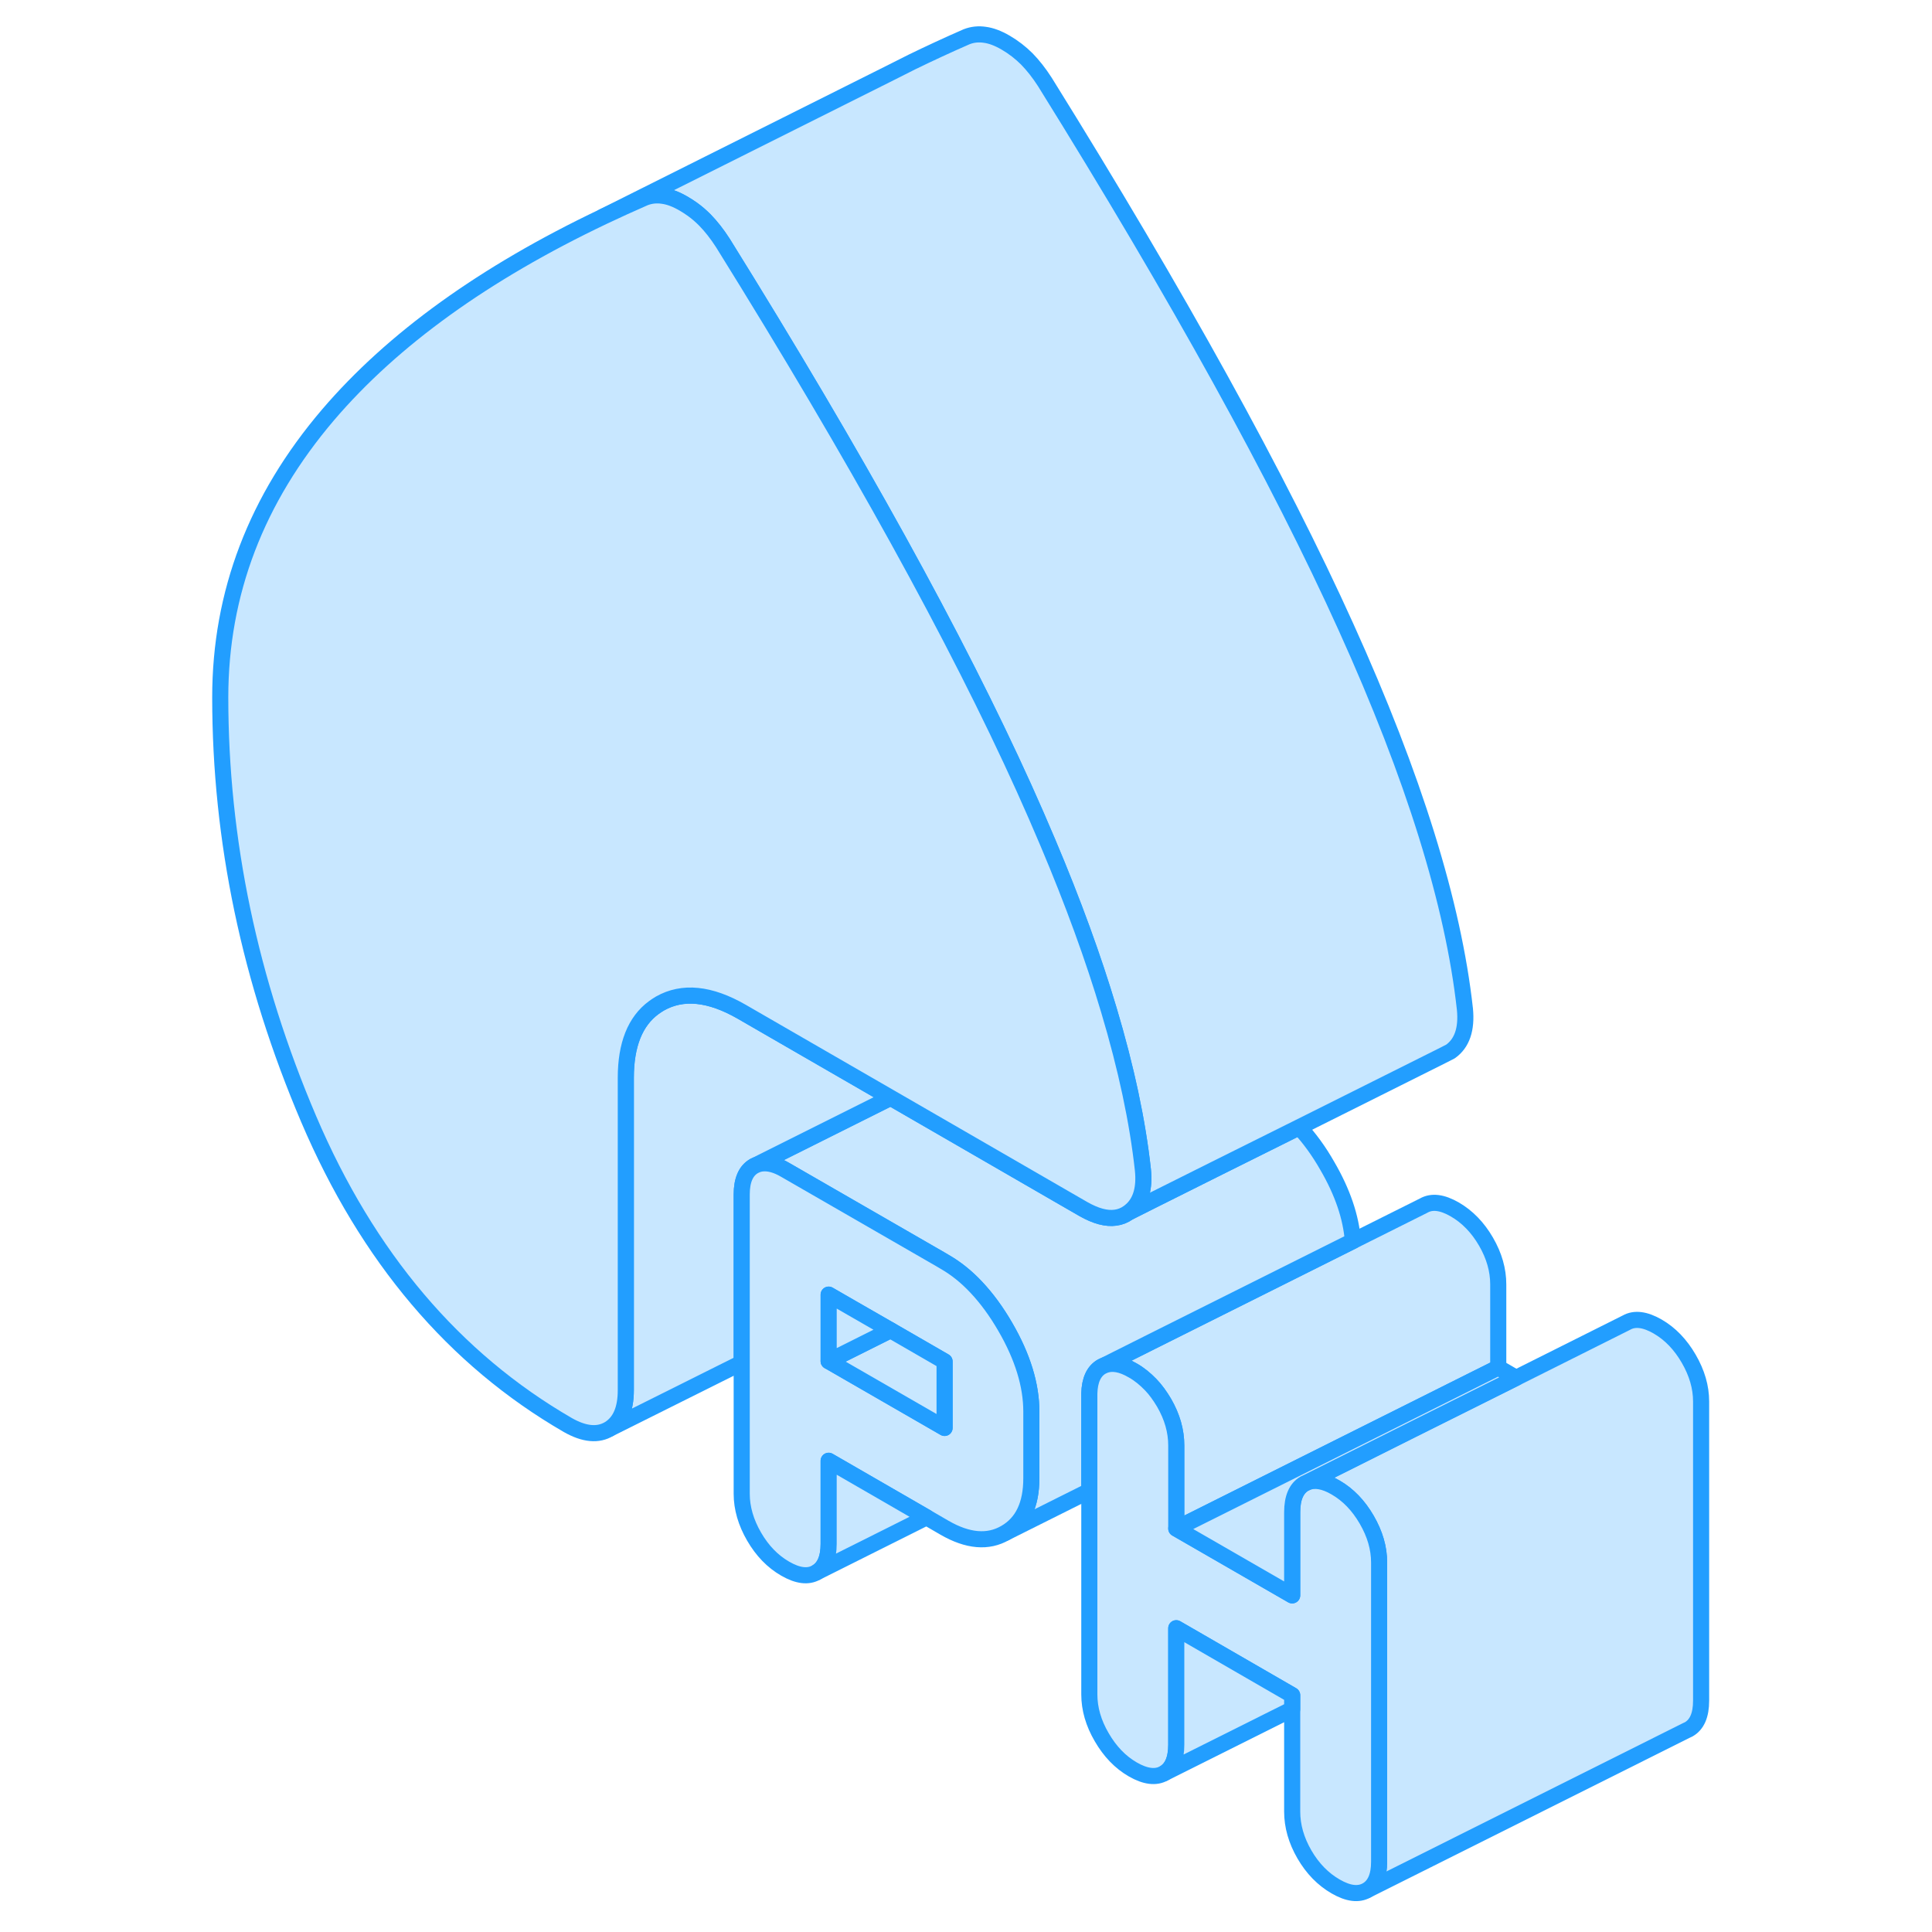 <svg width="48" height="48" viewBox="0 0 97 120" fill="#c8e7ff" xmlns="http://www.w3.org/2000/svg" stroke-width="1px" stroke-linecap="round" stroke-linejoin="round"><path d="M94.159 87.052V105.632C94.159 106.532 93.899 107.122 93.389 107.412L93.239 107.482L73.389 117.412C73.899 117.122 74.159 116.532 74.159 115.632V97.052C74.159 96.152 73.899 95.272 73.389 94.392C72.879 93.512 72.239 92.842 71.459 92.392C70.759 91.982 70.159 91.882 69.669 92.082L76.159 88.832L82.669 85.582L89.519 82.152C90.029 81.862 90.679 81.942 91.459 82.392C92.239 82.842 92.879 83.512 93.389 84.392C93.899 85.272 94.159 86.152 94.159 87.052Z" stroke="#229EFF" stroke-linejoin="round"/><path d="M81.559 79.782V84.942L61.559 94.942V89.782C61.559 88.882 61.309 88.001 60.799 87.121C60.549 86.701 60.279 86.322 59.969 86.001C59.629 85.651 59.269 85.351 58.859 85.121C58.159 84.711 57.569 84.611 57.079 84.811L59.969 83.361L62.409 82.141L76.929 74.881C77.439 74.591 78.079 74.671 78.859 75.121C79.639 75.571 80.289 76.241 80.799 77.121C81.309 78.001 81.559 78.882 81.559 79.782Z" stroke="#229EFF" stroke-linejoin="round"/><path d="M72.529 77.082L62.409 82.142L59.969 83.362L57.079 84.811L56.929 84.882C56.439 85.162 56.179 85.722 56.159 86.561V92.602L50.939 95.212C52.019 94.592 52.559 93.462 52.559 91.811V87.682C52.559 86.032 52.019 84.272 50.939 82.412C50.389 81.462 49.789 80.642 49.139 79.952C48.529 79.302 47.869 78.772 47.169 78.372L46.899 78.212L37.269 72.662C36.739 72.352 36.269 72.222 35.859 72.262C35.829 72.242 35.809 72.212 35.799 72.192L43.819 68.182L47.369 70.232L54.569 74.392L55.799 75.102C56.559 75.532 57.219 75.712 57.789 75.632C58.079 75.592 58.339 75.492 58.589 75.311L60.039 74.582L63.879 72.662L69.199 70.012C69.829 70.692 70.409 71.482 70.939 72.412C71.889 74.042 72.419 75.602 72.529 77.082Z" stroke="#229EFF" stroke-linejoin="round"/><path d="M78.589 65.312L78.059 65.582L69.199 70.012L63.879 72.662L60.039 74.582L58.589 75.312C58.679 75.252 58.749 75.182 58.829 75.112C59.369 74.592 59.599 73.772 59.489 72.682C59.159 69.652 58.449 66.332 57.369 62.722C56.409 59.502 55.149 56.042 53.589 52.352C53.119 51.242 52.629 50.112 52.109 48.962C47.919 39.692 41.679 28.402 33.399 15.092C33.039 14.532 32.669 14.062 32.279 13.662C32.039 13.422 31.789 13.202 31.509 13.002C31.339 12.882 31.159 12.762 30.969 12.652C30.489 12.372 30.059 12.212 29.669 12.162C29.279 12.102 28.899 12.142 28.539 12.282C27.649 12.672 26.789 13.062 25.949 13.462L43.909 4.472L45.139 3.852C46.229 3.322 47.369 2.792 48.539 2.282C48.899 2.142 49.279 2.102 49.669 2.162C50.059 2.212 50.489 2.372 50.969 2.652C51.449 2.932 51.889 3.272 52.279 3.662C52.669 4.062 53.039 4.532 53.399 5.092C61.679 18.402 67.919 29.692 72.109 38.962C76.309 48.242 78.769 56.142 79.489 62.682C79.609 63.922 79.309 64.802 78.589 65.312Z" stroke="#229EFF" stroke-linejoin="round"/><path d="M43.82 68.182L35.8 72.192L35.49 72.352L35.34 72.422C34.83 72.712 34.57 73.302 34.57 74.192V84.642L26.34 88.752C27.03 88.322 27.37 87.522 27.37 86.352V66.942C27.37 64.892 27.95 63.432 29.11 62.582C29.23 62.492 29.36 62.412 29.49 62.332C30.9 61.532 32.59 61.702 34.57 62.842L43.82 68.182Z" stroke="#229EFF" stroke-linejoin="round"/><path d="M50.939 82.412C50.389 81.462 49.789 80.642 49.139 79.952C48.529 79.302 47.869 78.772 47.169 78.372L46.899 78.212L37.269 72.662C36.739 72.352 36.269 72.222 35.859 72.262C35.729 72.272 35.609 72.302 35.489 72.352L35.339 72.422C34.829 72.712 34.569 73.302 34.569 74.192V92.782C34.569 93.672 34.829 94.562 35.339 95.442C35.849 96.322 36.489 96.982 37.269 97.432C38.049 97.882 38.689 97.962 39.199 97.672C39.709 97.382 39.969 96.792 39.969 95.892V90.732L46.049 94.242L47.169 94.892C48.609 95.722 49.869 95.832 50.939 95.212C52.019 94.592 52.559 93.462 52.559 91.812V87.682C52.559 86.032 52.019 84.272 50.939 82.412ZM47.169 88.692L39.969 84.542V80.412L41.389 81.232L43.809 82.622L47.169 84.562V88.692Z" stroke="#229EFF" stroke-linejoin="round"/><path d="M47.17 84.562V88.692L39.97 84.542L43.81 82.622L47.17 84.562Z" stroke="#229EFF" stroke-linejoin="round"/><path d="M43.81 82.622L39.97 84.542V80.412L41.39 81.232L43.81 82.622Z" stroke="#229EFF" stroke-linejoin="round"/><path d="M74.16 97.052V115.632C74.16 116.532 73.9 117.122 73.39 117.412C72.88 117.702 72.24 117.622 71.46 117.172C70.68 116.722 70.03 116.062 69.52 115.182C69.01 114.302 68.76 113.412 68.76 112.522V105.292L61.56 101.132V108.362C61.56 109.252 61.31 109.852 60.8 110.142C60.29 110.432 59.64 110.352 58.86 109.902C58.08 109.452 57.44 108.782 56.93 107.902C56.42 107.032 56.16 106.142 56.16 105.242V86.561C56.18 85.722 56.44 85.162 56.93 84.882L57.08 84.811C57.57 84.612 58.16 84.712 58.86 85.122C59.27 85.352 59.63 85.652 59.97 86.002C60.28 86.322 60.55 86.702 60.8 87.122C61.31 88.002 61.56 88.882 61.56 89.782V94.942L68.76 99.092V93.932C68.76 93.042 69.01 92.452 69.52 92.152L69.67 92.082C70.16 91.882 70.76 91.982 71.46 92.392C72.24 92.842 72.88 93.512 73.39 94.392C73.9 95.272 74.16 96.151 74.16 97.052Z" stroke="#229EFF" stroke-linejoin="round"/><path d="M58.83 75.112C58.75 75.182 58.68 75.252 58.59 75.312C58.34 75.492 58.08 75.592 57.79 75.632C57.22 75.712 56.56 75.532 55.8 75.102L54.57 74.392L47.37 70.232L43.82 68.182L34.57 62.842C32.59 61.702 30.9 61.532 29.49 62.332C29.36 62.412 29.23 62.492 29.11 62.582C27.95 63.432 27.37 64.892 27.37 66.942V86.352C27.37 87.522 27.03 88.322 26.34 88.752C25.65 89.172 24.79 89.092 23.77 88.512C16.7 84.422 11.33 78.082 7.67 69.502C4.01 60.922 2.18 52.192 2.18 43.312C2.18 36.842 4.42 30.992 8.88 25.762C12.89 21.072 18.58 16.972 25.95 13.462C26.79 13.062 27.65 12.672 28.54 12.282C28.9 12.142 29.28 12.102 29.67 12.162C30.06 12.212 30.49 12.372 30.97 12.652C31.16 12.762 31.34 12.882 31.51 13.002C31.79 13.202 32.04 13.422 32.28 13.662C32.67 14.062 33.04 14.532 33.4 15.092C41.68 28.402 47.92 39.692 52.11 48.962C52.63 50.112 53.12 51.242 53.59 52.352C55.15 56.042 56.41 59.502 57.37 62.722C58.45 66.332 59.16 69.652 59.49 72.682C59.6 73.772 59.37 74.592 58.83 75.112Z" stroke="#229EFF" stroke-linejoin="round"/><path d="M46.049 94.242L39.199 97.671C39.709 97.381 39.969 96.791 39.969 95.891V90.731L46.049 94.242Z" stroke="#229EFF" stroke-linejoin="round"/><path d="M82.67 85.581L76.159 88.831L69.67 92.081L69.519 92.151C69.01 92.451 68.76 93.041 68.76 93.931V99.091L61.56 94.941L81.56 84.941L82.67 85.581Z" stroke="#229EFF" stroke-linejoin="round"/><path d="M68.76 105.292V106.162L60.8 110.142C61.31 109.852 61.56 109.252 61.56 108.362V101.132L68.76 105.292Z" stroke="#229EFF" stroke-linejoin="round"/></svg>